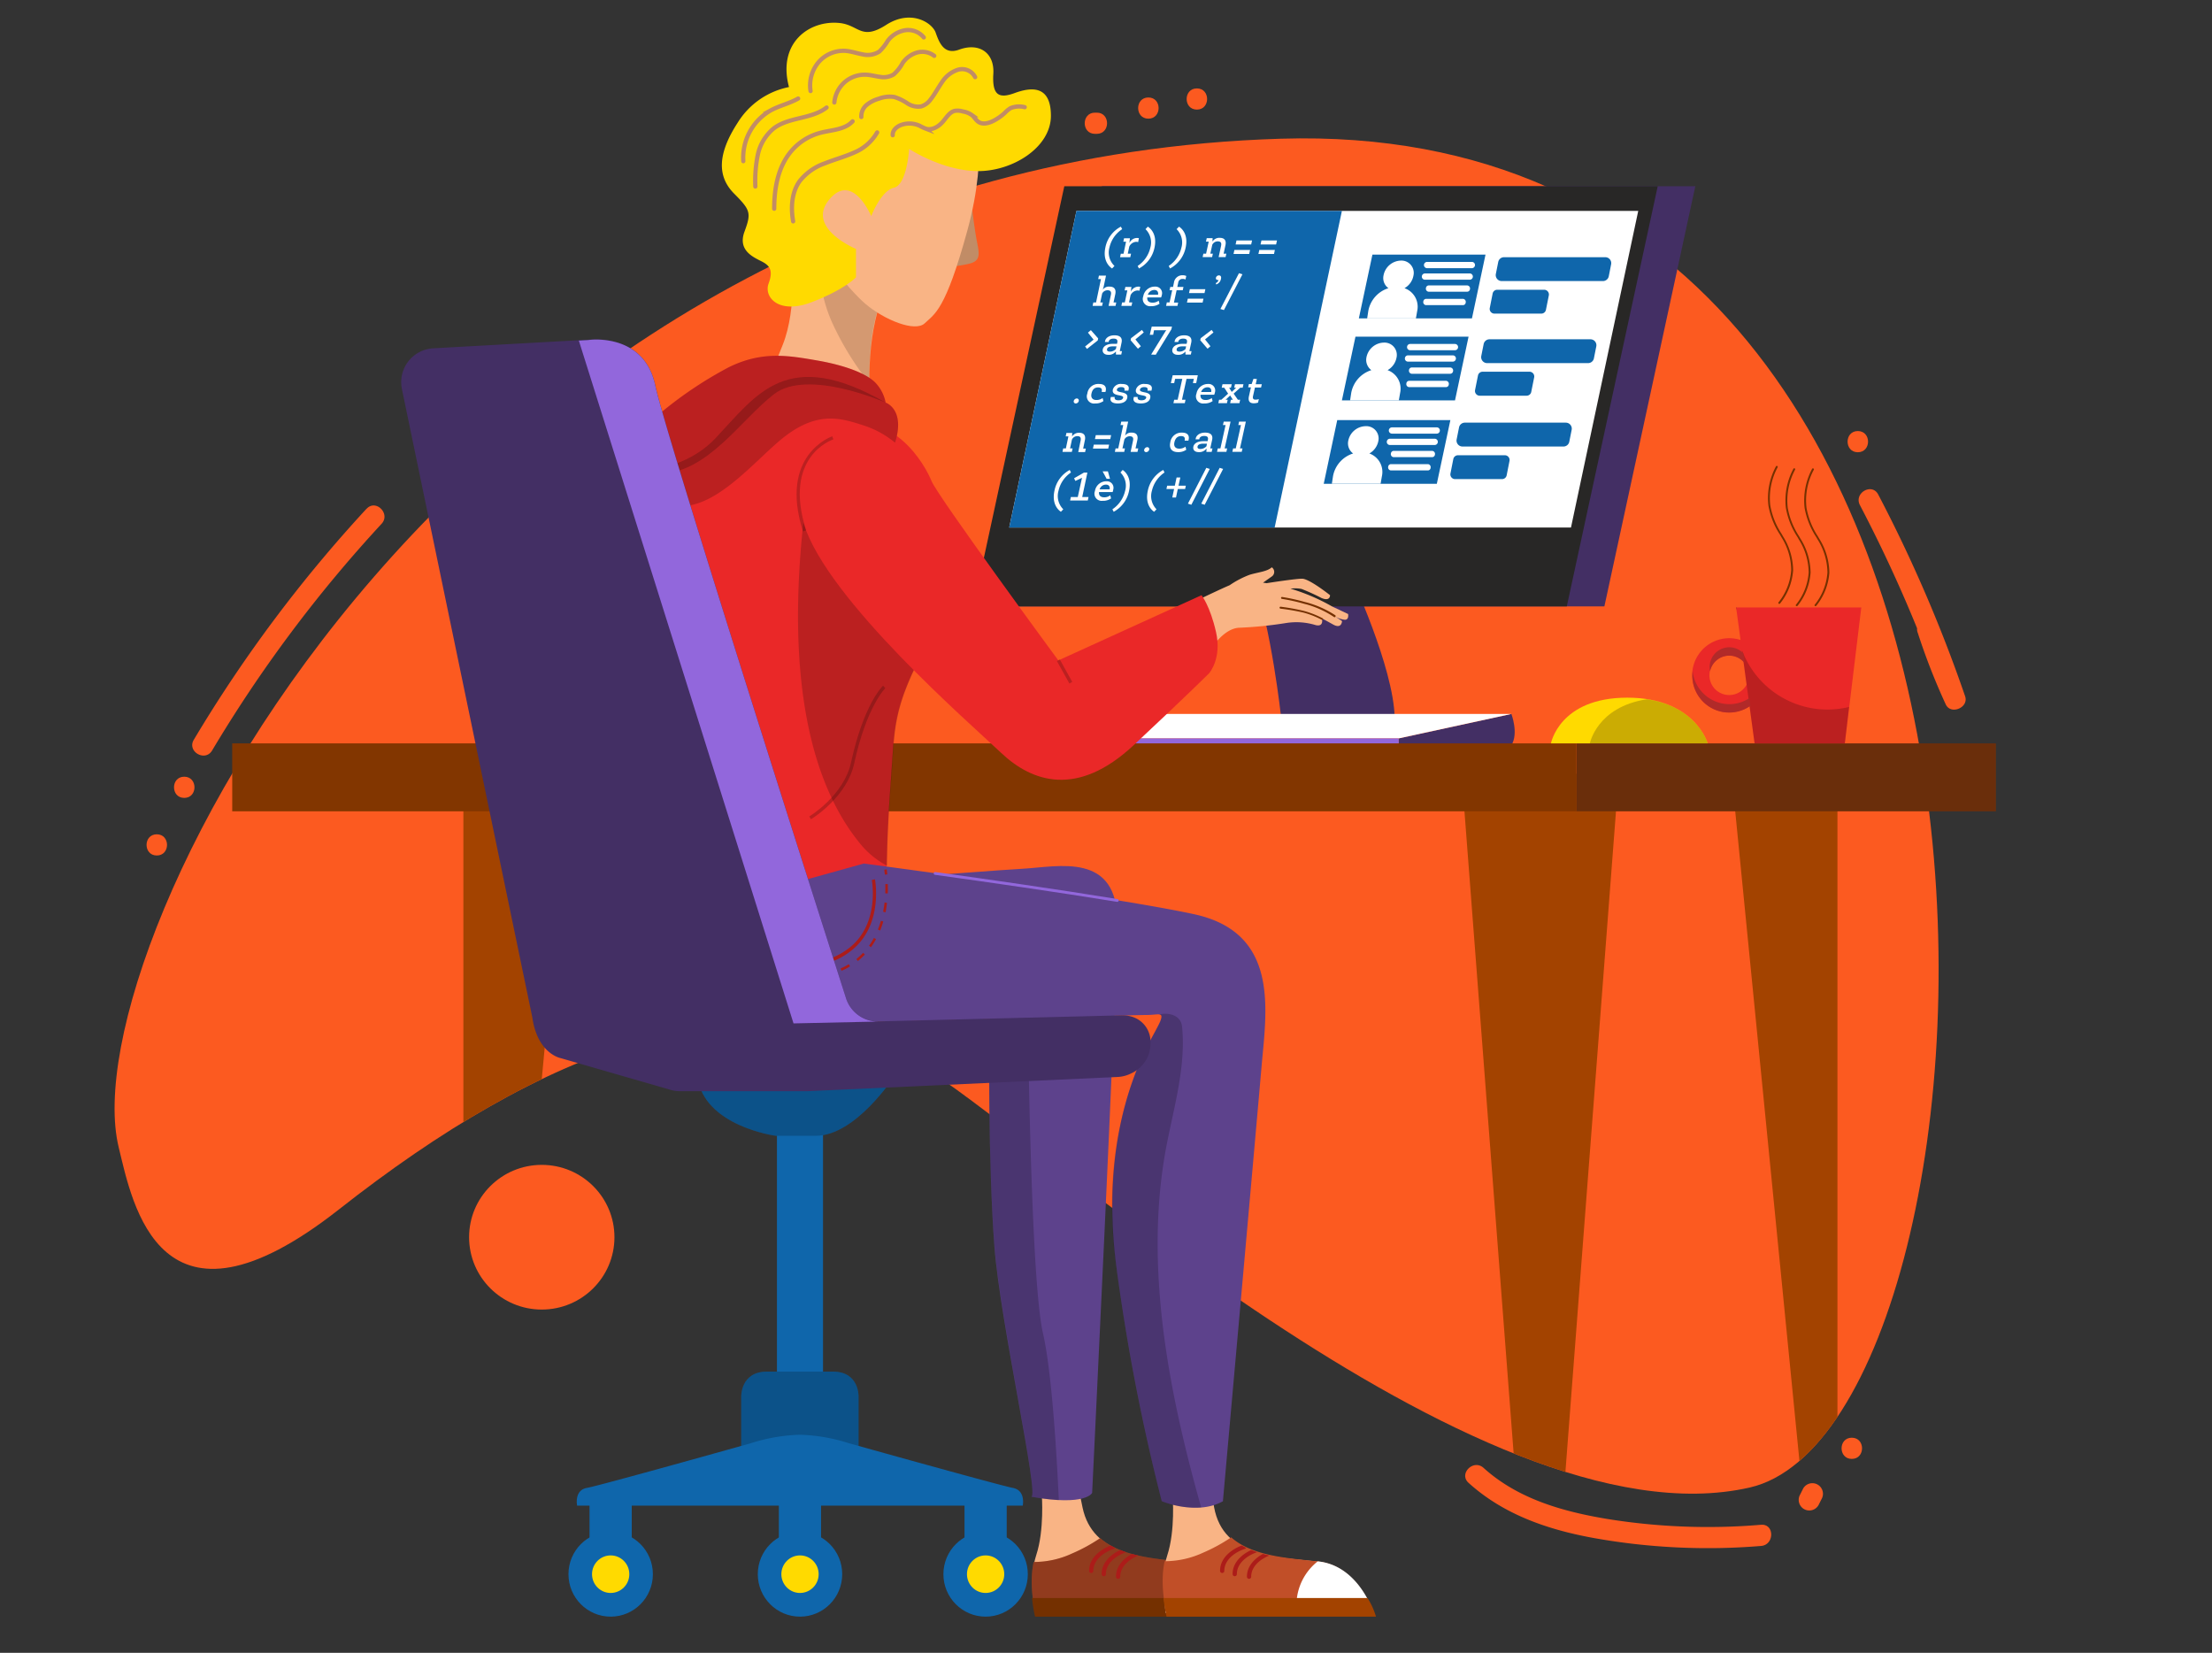 <svg xmlns="http://www.w3.org/2000/svg" xmlns:xlink="http://www.w3.org/1999/xlink" viewBox="0 0 522 390"><rect x="0" y="0" width="522" height="390" fill="#333333" stroke="none"/><defs><style>.cls-1,.cls-24,.cls-27{fill:none;}.cls-2{isolation:isolate;}.cls-3{fill:#fc5a20;}.cls-4{clip-path:url(#clip-path);}.cls-5{fill:#a34300;}.cls-6{fill:#432f64;}.cls-7{fill:#282726;}.cls-8{fill:#fff;}.cls-9{fill:#0f66ab;}.cls-10{fill:#9267dc;}.cls-11{fill:#f9b485;}.cls-12{fill:#c14f28;}.cls-13{opacity:0.25;}.cls-13,.cls-18,.cls-21,.cls-22,.cls-28{mix-blend-mode:multiply;}.cls-14{fill:#743000;}.cls-15{clip-path:url(#clip-path-2);}.cls-16{fill:#ac1c19;}.cls-17{fill:#5d428c;}.cls-18{fill:#010001;}.cls-18,.cls-21{opacity:0.2;}.cls-19{fill:#ffda00;}.cls-20{fill:#85390e;}.cls-22{opacity:0.15;}.cls-23{fill:#c18c66;}.cls-24{stroke:#c18c66;stroke-miterlimit:10;stroke-width:1px;}.cls-24,.cls-27{stroke-linecap:round;}.cls-25{fill:#ea2828;}.cls-26{clip-path:url(#clip-path-3);}.cls-27{stroke:#9267dc;stroke-linejoin:round;stroke-width:0.66px;}.cls-28{fill:#1e120d;opacity:0.23;}.cls-29{fill:#b12a29;}</style><clipPath id="clip-path"><path class="cls-1" d="M28,270.67c3.24,13.32,9.62,48,52,14.69,47.42-37.29,95.25-56.79,136.62-34.27C240.72,264.22,348.41,365.66,412.88,351S495.62,26.85,302.23,32.73,16.47,223.15,28,270.67Z"/></clipPath><clipPath id="clip-path-2"><path class="cls-1" d="M280.1,368.61c-6.9-.77-15.4-1.2-20.47-5.68a39.59,39.59,0,0,1-6.64,3.63,21.4,21.4,0,0,1-9.06,2c-1.23,5.6.4,12,.4,12h48.78S289.64,369.67,280.1,368.61Z"/></clipPath><clipPath id="clip-path-3"><path class="cls-1" d="M311,368.61c-6.9-.77-15.39-1.2-20.46-5.68a39.73,39.73,0,0,1-6.65,3.63,21.4,21.4,0,0,1-9.05,2c-1.24,5.6.39,12,.39,12H324S320.54,369.67,311,368.61Z"/></clipPath></defs><title>_</title><g class="cls-2"><g id="Layer_1" data-name="Layer 1"><path class="cls-3" d="M28,270.67c3.24,13.32,9.62,48,52,14.69,47.42-37.29,95.25-56.79,136.62-34.27C240.72,264.22,348.41,365.66,412.88,351S495.62,26.85,302.23,32.73,16.47,223.15,28,270.67Z"/></g><g id="Layer_2" data-name="Layer 2"><g class="cls-4"><polygon class="cls-5" points="408.61 182.56 426.97 368.28 433.61 368.28 433.61 182.56 408.61 182.56"/><polygon class="cls-5" points="134.35 185.06 115.99 381.46 109.35 381.46 109.35 185.06 134.35 185.06"/><polygon class="cls-5" points="344.91 182.56 360.15 381.46 366.8 381.46 382.03 182.56 344.91 182.56"/><polygon class="cls-5" points="159.68 169.88 174.92 366.27 181.56 366.27 196.8 169.88 159.68 169.88"/></g><path class="cls-6" d="M318.68,135.62s10.19,21.77,10.44,33.69H302.33s-2.32-21.51-6.7-33.18Z"/><polygon class="cls-6" points="378.61 143.09 238.57 143.09 260.03 43.94 400.07 43.94 378.61 143.09"/><polygon class="cls-7" points="369.74 143.09 229.7 143.09 251.16 43.94 391.2 43.94 369.74 143.09"/><polygon class="cls-8" points="370.73 124.47 238.16 124.47 254.03 49.77 386.6 49.77 370.73 124.47"/><polygon class="cls-9" points="300.8 124.47 238.16 124.47 254.03 49.77 316.67 49.77 300.8 124.47"/><path class="cls-6" d="M356.66,168.46s1.77,4.58,0,7.39H330.07v-1.62Z"/><polygon class="cls-8" points="356.66 168.46 272.08 168.46 249.22 174.23 330.07 174.23 356.66 168.46"/><rect class="cls-10" x="249.22" y="174.23" width="80.85" height="1.61"/><path class="cls-8" d="M261.81,58.41A4.37,4.37,0,0,0,263,62.75l-.56.6c-.6-.38-2.25-1.78-1.59-4.94a7.07,7.07,0,0,1,3.66-4.93l.31.59A7,7,0,0,0,261.81,58.41Z"/><path class="cls-8" d="M268.59,57.13a1.65,1.65,0,0,0-.5-.07,1.93,1.93,0,0,0-1.6,1.13l-.35,1.67h.77l-.18.83h-2.41l.17-.82h.65l.59-2.84h-.64l.17-.81h1.39l-.13,1.13h0a2,2,0,0,1,1.76-1.2,2,2,0,0,1,.48.05Z"/><path class="cls-8" d="M270.87,53.48c.59.37,2.25,1.77,1.58,4.93a7.18,7.18,0,0,1-3.67,4.94l-.31-.6a7.09,7.09,0,0,0,3-4.34,4.38,4.38,0,0,0-1.15-4.34Z"/><path class="cls-8" d="M278.23,53.48c.59.37,2.25,1.77,1.57,4.93a7.22,7.22,0,0,1-3.69,4.94l-.31-.6a7.1,7.1,0,0,0,3-4.34,4.41,4.41,0,0,0-1.14-4.34Z"/><path class="cls-8" d="M286.12,57h0a1.92,1.92,0,0,1,1.75-.88c1.18,0,1.54.74,1.32,1.73l-.43,2h.64l-.18.82h-1.64l.57-2.63c.15-.66,0-1.09-.78-1.09a1.43,1.43,0,0,0-1.29.81l-.46,2.09h.6l-.18.82h-2.24l.18-.82h.64l.62-2.84h-.65l.18-.81h1.39Z"/><path class="cls-8" d="M291.59,57.68l.2-.94h3.68l-.21.94Zm-.49,2.24.2-.94H295l-.21.94Z"/><path class="cls-8" d="M297.47,57.68l.21-.94h3.67l-.21.94Zm-.5,2.24.21-.94h3.67l-.2.94Z"/><path class="cls-8" d="M260.25,68.36h0a1.73,1.73,0,0,1,1.61-.73c1.18,0,1.54.74,1.34,1.74l-.42,2h.64l-.17.81h-1.64l.55-2.63c.14-.64-.06-1.06-.79-1.06a1.4,1.4,0,0,0-1.28.78l-.44,2.1h.6l-.17.81h-2.24l.17-.81h.64l1.16-5.52h-.65l.17-.81H261l-.55,2.6Z"/><path class="cls-8" d="M268.88,68.61a1.56,1.56,0,0,0-.49-.07,1.93,1.93,0,0,0-1.6,1.13l-.35,1.68h.76l-.18.82h-2.39l.17-.81h.64l.6-2.85h-.64l.17-.81H267l-.14,1.13h0a2,2,0,0,1,1.76-1.2,2,2,0,0,1,.47.05Z"/><path class="cls-8" d="M274,70.18h-3.26c-.09.85.44,1.23,1.2,1.23a2.25,2.25,0,0,0,1.49-.47l.2.73a3.25,3.25,0,0,1-2,.57,1.71,1.71,0,0,1-1.84-2.31,2.75,2.75,0,0,1,2.8-2.3,1.55,1.55,0,0,1,1.58,2A2.2,2.2,0,0,1,274,70.18Zm-3.13-.64h2.41c.14-.79-.32-1.12-.85-1.12A1.61,1.61,0,0,0,270.88,69.54Z"/><path class="cls-8" d="M275.18,72.17l.17-.81H276l.62-2.88H276l.17-.78h.65l.21-1a2,2,0,0,1,2.07-1.75,1.93,1.93,0,0,1,.84.17l-.18.83a1.33,1.33,0,0,0-.67-.14,1,1,0,0,0-1.05.9l-.21,1h1.45l-.17.78h-1.45l-.63,2.9h1l-.17.79Z"/><path class="cls-8" d="M280.59,69.16l.2-.93h3.66l-.2.93Zm-.49,2.24.21-.93H284l-.2.93Z"/><path class="cls-8" d="M286.91,66.79a1,1,0,0,0,.62-.65.15.15,0,0,0,0-.08.33.33,0,0,1-.17,0,.41.41,0,0,1-.41-.54.73.73,0,0,1,.7-.54c.38,0,.6.28.49.77A1.69,1.69,0,0,1,287,67.12Z"/><path class="cls-8" d="M288,72.91l4.38-8.45.82.26-4.37,8.44Z"/><path class="cls-8" d="M256.74,78.49l.69-.59,1.72,1.95-.1.48-2.54,2-.44-.58,2-1.61Z"/><path class="cls-8" d="M263.34,82.92a2.11,2.11,0,0,1-1.82.8c-.93,0-1.44-.55-1.28-1.3s1-1.29,2.36-1.29h1l.07-.33c.13-.62-.18-.9-.89-.9s-1.07.31-1.15.71l0,.08h-.9l.06-.25c.12-.6.81-1.32,2.21-1.32,1.23,0,1.93.52,1.67,1.73l-.42,2h.52l-.17.81h-1.26l0-.73Zm.13-1.19h-.9c-.7,0-1.23.2-1.32.64s.22.6.71.6a1.94,1.94,0,0,0,1.38-.63Z"/><path class="cls-8" d="M267.94,80.09l1.29,1.61-.7.58-1.72-2,.1-.48,2.56-1.95.44.59Z"/><path class="cls-8" d="M271.65,83.66,275,78.23a1.14,1.14,0,0,1,.27-.31h-2.94L272.13,79h-.8l.46-1.94h4.78l-.14.64-3.69,6Z"/><path class="cls-8" d="M279.76,82.92a2.11,2.11,0,0,1-1.82.8c-.94,0-1.44-.55-1.27-1.3s1.05-1.29,2.36-1.29h1l.07-.33c.14-.62-.17-.9-.88-.9s-1.07.31-1.16.71l0,.08h-.9l.06-.25c.13-.6.82-1.32,2.23-1.32,1.22,0,1.92.52,1.66,1.73l-.44,2h.52l-.17.81h-1.27l0-.73Zm.14-1.19H279c-.69,0-1.23.2-1.32.64s.22.6.71.6a2,2,0,0,0,1.39-.63Z"/><path class="cls-8" d="M284.37,80.09l1.28,1.61-.69.58-1.72-2,.11-.48,2.57-1.95.44.59Z"/><path class="cls-8" d="M253.86,95.2a.47.47,0,0,1-.47-.58.78.78,0,0,1,.71-.6.47.47,0,0,1,.47.6A.75.75,0,0,1,253.86,95.2Z"/><path class="cls-8" d="M257.57,92.89c-.21,1,.33,1.49,1.12,1.49a2.31,2.31,0,0,0,1.51-.47l.19.73a3.15,3.15,0,0,1-1.95.56,1.7,1.7,0,0,1-1.85-2.31,2.61,2.61,0,0,1,2.77-2.29c1.44,0,1.75.81,1.58,1.6l-.06.28H260l0-.14c.12-.57-.12-.92-.87-.92S257.8,91.79,257.57,92.89Z"/><path class="cls-8" d="M263.05,93.67l0,.09c-.08.4.18.69.88.69s1-.23,1.11-.59-.43-.49-1-.59c-.76-.15-1.64-.35-1.42-1.37a1.94,1.94,0,0,1,2.09-1.3c1.41,0,1.78.57,1.64,1.24l-.07.34h-.92l0-.18c.09-.42-.13-.66-.79-.66-.45,0-.92.18-1,.59s.51.52,1.11.65c.81.16,1.52.42,1.33,1.32-.16.73-.83,1.3-2.24,1.3s-1.83-.61-1.69-1.24l.06-.29Z"/><path class="cls-8" d="M268.48,93.67l0,.09c-.08.4.18.69.88.69s1-.23,1.12-.59-.43-.49-1-.59c-.75-.15-1.63-.35-1.41-1.37a1.94,1.94,0,0,1,2.09-1.3c1.41,0,1.78.57,1.64,1.24l-.07.34h-.93l0-.18c.09-.42-.13-.66-.79-.66-.45,0-.92.18-1,.59s.5.52,1.11.65c.81.16,1.51.42,1.32,1.32-.16.73-.83,1.3-2.24,1.3s-1.83-.61-1.69-1.24l.06-.29Z"/><path class="cls-8" d="M276.91,95.13l.18-.81h.82L279,89.4h-1.69l-.22,1h-.79l.44-1.86h5.93l-.38,1.86h-.78l.22-1H280l-1.07,4.92h.84l-.18.81Z"/><path class="cls-8" d="M286.53,93.14H283.3c-.09.86.43,1.24,1.19,1.24a2.2,2.2,0,0,0,1.47-.47l.2.73a3.28,3.28,0,0,1-2,.56,1.69,1.69,0,0,1-1.81-2.31,2.75,2.75,0,0,1,2.79-2.29,1.54,1.54,0,0,1,1.56,2A2.5,2.5,0,0,1,286.53,93.14Zm-3.09-.64h2.38c.15-.78-.3-1.12-.83-1.12A1.6,1.6,0,0,0,283.44,92.5Z"/><path class="cls-8" d="M287.51,95.13l.17-.81h.54l1.6-1.43-.92-1.41h-.59l.18-.82h2.18l-.19.82h-.42l.61,1,1.05-1h-.46l.18-.82h2l-.18.82h-.58l-1.56,1.4,1,1.44h.54l-.18.81H290.3l.18-.81h.46l-.64-1-1.08,1h.5l-.18.81Z"/><path class="cls-8" d="M296.6,89.43l-.27,1.23h1.44l-.18.78h-1.44l-.45,2c-.13.56.05.86.53.86a2.36,2.36,0,0,0,.84-.13l-.19.83a3.35,3.35,0,0,1-1,.16c-1,0-1.39-.55-1.15-1.65l.47-2.11h-.65l.17-.78h.65l.43-1.23Z"/><path class="cls-8" d="M253,103h0a1.87,1.87,0,0,1,1.71-.88c1.16,0,1.52.74,1.31,1.73l-.41,2h.63l-.17.82h-1.62L255,104c.14-.66,0-1.09-.77-1.09a1.4,1.4,0,0,0-1.27.81l-.44,2.09h.59l-.17.82h-2.21l.17-.82h.63l.6-2.84h-.64l.17-.81h1.37Z"/><path class="cls-8" d="M258.39,103.61l.2-.94h3.62l-.2.94Zm-.47,2.24.2-.94h3.61l-.2.94Z"/><path class="cls-8" d="M265.49,102.81h0a1.74,1.74,0,0,1,1.6-.73c1.16,0,1.52.74,1.31,1.73l-.43,2h.64l-.18.82h-1.62l.56-2.63c.14-.65,0-1.06-.78-1.06a1.39,1.39,0,0,0-1.26.78l-.45,2.09h.59l-.17.82h-2.21l.17-.82h.63l1.18-5.51h-.64l.17-.81h1.63l-.55,2.6Z"/><path class="cls-8" d="M270.47,106.68a.45.45,0,0,1-.45-.58.78.78,0,0,1,.71-.59.46.46,0,0,1,.46.59A.75.75,0,0,1,270.47,106.68Z"/><path class="cls-8" d="M277.14,104.38c-.22,1,.32,1.48,1.11,1.48a2.27,2.27,0,0,0,1.5-.47l.19.73a3.15,3.15,0,0,1-1.95.56c-1.4,0-2.15-.79-1.82-2.3a2.65,2.65,0,0,1,2.78-2.3c1.43,0,1.73.81,1.56,1.6l-.06.29h-.88l0-.15c.12-.57-.12-.92-.85-.92S277.38,103.28,277.14,104.38Z"/><path class="cls-8" d="M284.68,105.89a2.11,2.11,0,0,1-1.81.79c-.93,0-1.42-.54-1.25-1.3s1-1.28,2.35-1.28h1l.08-.34c.13-.62-.17-.89-.88-.89s-1.06.3-1.15.7l0,.09h-.89l.06-.26c.13-.59.81-1.32,2.21-1.32,1.22,0,1.91.53,1.64,1.73l-.44,2h.52l-.18.82h-1.26l.05-.73Zm.15-1.2h-.9c-.69,0-1.22.2-1.32.64s.21.61.7.61a2,2,0,0,0,1.39-.63Z"/><path class="cls-8" d="M289,105.8h.59l-.18.82h-2.21l.18-.82H288l1.22-5.51h-.62l.18-.81h1.62Z"/><path class="cls-8" d="M292.62,105.8h.59l-.18.82h-2.21l.18-.82h.62l1.23-5.51h-.62l.18-.81H294Z"/><path class="cls-8" d="M249.79,115.82a4.42,4.42,0,0,0,1.13,4.35l-.56.59c-.58-.38-2.19-1.78-1.53-4.94a7.1,7.1,0,0,1,3.61-4.93l.3.6A7,7,0,0,0,249.79,115.82Z"/><path class="cls-8" d="M252.53,118.1l.18-.83h1.63l1-4.53-1.57.74-.3-.63,2.33-1.34h.81l-1.22,5.76h1.49l-.18.83Z"/><path class="cls-8" d="M262.56,116.11h-3.21c-.08.85.43,1.23,1.19,1.23a2.18,2.18,0,0,0,1.46-.47l.2.73a3.21,3.21,0,0,1-2,.57,1.7,1.7,0,0,1-1.81-2.31,2.72,2.72,0,0,1,2.76-2.3,1.54,1.54,0,0,1,1.55,2A2.2,2.2,0,0,1,262.56,116.11Zm-2.36-4.89h1.25l.49,1.75h-.8Zm-.71,4.25h2.36c.15-.79-.3-1.12-.83-1.12A1.58,1.58,0,0,0,259.49,115.47Z"/><path class="cls-8" d="M264.93,110.89c.58.38,2.19,1.77,1.51,4.93a7.19,7.19,0,0,1-3.63,4.94l-.3-.59a7.12,7.12,0,0,0,3-4.35,4.39,4.39,0,0,0-1.1-4.33Z"/><path class="cls-8" d="M271.83,115.82a4.42,4.42,0,0,0,1.09,4.35l-.56.59c-.58-.38-2.18-1.78-1.5-4.94a7.2,7.2,0,0,1,3.65-4.93l.3.6A7.13,7.13,0,0,0,271.83,115.82Z"/><path class="cls-8" d="M276.64,117.39l.43-2h-1.81l.17-.78h1.81l.42-1.94h.88l-.43,1.94h1.73l-.17.78h-1.73l-.42,2Z"/><path class="cls-8" d="M280.33,118.84l4.34-8.45.81.26-4.34,8.45Z"/><path class="cls-8" d="M283.48,118.84l4.35-8.45.81.26-4.35,8.45Z"/><polygon class="cls-9" points="347.36 75.12 320.67 75.12 323.87 60.08 350.56 60.08 347.36 75.12"/><path class="cls-8" d="M347.34,63.28H336.77a.74.74,0,0,1-.72-.89h0a.75.75,0,0,1,.72-.59h10.57a.73.73,0,0,1,.72.89h0A.74.74,0,0,1,347.34,63.28Z"/><path class="cls-8" d="M346.84,66H336.27a.73.73,0,0,1-.72-.89h0a.74.74,0,0,1,.72-.59h10.57a.74.74,0,0,1,.72.89h0A.74.74,0,0,1,346.84,66Z"/><path class="cls-8" d="M346.27,68.83h-9.14a.71.71,0,0,1-.62-.89h0a.66.66,0,0,1,.62-.59h9.14a.72.72,0,0,1,.62.89h0A.67.67,0,0,1,346.27,68.83Z"/><path class="cls-8" d="M345.28,72h-8.79a.71.71,0,0,1-.6-.89h0a.66.66,0,0,1,.6-.59h8.79a.71.71,0,0,1,.6.89h0A.65.65,0,0,1,345.28,72Z"/><path class="cls-8" d="M331.44,68A4.29,4.29,0,0,0,333.56,65a2.9,2.9,0,0,0-3-3.51A4.28,4.28,0,0,0,326.49,65,2.94,2.94,0,0,0,327.65,68a6.91,6.91,0,0,0-4.75,5.37l-.27,1.77h11.5l.31-1.77A4.63,4.63,0,0,0,331.44,68Z"/><polygon class="cls-9" points="343.36 94.48 316.67 94.48 319.87 79.44 346.56 79.44 343.36 94.48"/><path class="cls-8" d="M343.35,82.64H332.78a.73.73,0,0,1-.72-.89h0a.73.73,0,0,1,.72-.59h10.57a.74.74,0,0,1,.72.89h0A.74.74,0,0,1,343.35,82.64Z"/><path class="cls-8" d="M342.84,85.33H332.27a.73.73,0,0,1-.72-.89h0a.73.73,0,0,1,.72-.59h10.57a.73.73,0,0,1,.72.89h0A.74.74,0,0,1,342.84,85.33Z"/><path class="cls-8" d="M342.27,88.19h-9.14a.72.72,0,0,1-.62-.89h0a.66.66,0,0,1,.62-.59h9.14a.72.72,0,0,1,.63.89h0A.69.69,0,0,1,342.27,88.19Z"/><path class="cls-8" d="M341.29,91.34h-8.8a.71.71,0,0,1-.6-.89h0a.66.66,0,0,1,.6-.59h8.8a.72.72,0,0,1,.6.89h0A.65.65,0,0,1,341.29,91.34Z"/><path class="cls-8" d="M327.45,87.34a4.32,4.32,0,0,0,2.12-3,2.91,2.91,0,0,0-3-3.5,4.28,4.28,0,0,0-4.11,3.5,3,3,0,0,0,1.16,3,6.93,6.93,0,0,0-4.75,5.37l-.27,1.77h11.5l.31-1.77A4.64,4.64,0,0,0,327.45,87.34Z"/><polygon class="cls-9" points="339.07 114.16 312.38 114.16 315.57 99.12 342.27 99.12 339.07 114.16"/><path class="cls-8" d="M339.05,102.32H328.48a.74.74,0,0,1-.72-.89h0a.75.75,0,0,1,.72-.59h10.57a.73.73,0,0,1,.72.89h0A.73.73,0,0,1,339.05,102.32Z"/><path class="cls-8" d="M338.55,105H328a.73.73,0,0,1-.72-.89h0a.74.74,0,0,1,.72-.59h10.57a.74.74,0,0,1,.72.89h0A.74.74,0,0,1,338.55,105Z"/><path class="cls-8" d="M338,107.87h-9.14a.71.71,0,0,1-.62-.89h0a.67.67,0,0,1,.62-.59H338a.72.72,0,0,1,.62.89h0A.67.67,0,0,1,338,107.87Z"/><path class="cls-8" d="M337,111H328.2a.71.71,0,0,1-.6-.89h0a.66.66,0,0,1,.6-.59H337a.72.72,0,0,1,.6.89h0A.65.65,0,0,1,337,111Z"/><path class="cls-8" d="M323.15,107a4.32,4.32,0,0,0,2.12-2.94,2.9,2.9,0,0,0-3-3.5,4.27,4.27,0,0,0-4.11,3.5,2.94,2.94,0,0,0,1.16,2.94,6.91,6.91,0,0,0-4.75,5.37l-.27,1.77h11.5l.31-1.77A4.63,4.63,0,0,0,323.15,107Z"/><path class="cls-9" d="M378.23,66.32H354.4A1.41,1.41,0,0,1,353,64.63l.56-2.81A1.4,1.4,0,0,1,355,60.69h23.83a1.4,1.4,0,0,1,1.37,1.68l-.55,2.81A1.41,1.41,0,0,1,378.23,66.32Z"/><path class="cls-9" d="M363.73,74H352.66a1.11,1.11,0,0,1-1.09-1.34l.67-3.39a1.11,1.11,0,0,1,1.09-.9h11.08a1.12,1.12,0,0,1,1.09,1.34l-.68,3.39A1.11,1.11,0,0,1,363.73,74Z"/><path class="cls-9" d="M374.77,85.68H350.94A1.41,1.41,0,0,1,349.56,84l.56-2.81a1.4,1.4,0,0,1,1.38-1.13h23.83a1.4,1.4,0,0,1,1.37,1.68l-.56,2.81A1.4,1.4,0,0,1,374.77,85.68Z"/><path class="cls-9" d="M360.27,93.37H349.19A1.12,1.12,0,0,1,348.1,92l.68-3.39a1.11,1.11,0,0,1,1.09-.9h11.07a1.12,1.12,0,0,1,1.1,1.34l-.68,3.39A1.11,1.11,0,0,1,360.27,93.37Z"/><path class="cls-9" d="M369,105.36H345.12a1.4,1.4,0,0,1-1.37-1.69l.56-2.81a1.39,1.39,0,0,1,1.37-1.13h23.83a1.41,1.41,0,0,1,1.38,1.69l-.56,2.81A1.4,1.4,0,0,1,369,105.36Z"/><path class="cls-9" d="M354.46,113.05H343.38a1.11,1.11,0,0,1-1.09-1.34l.67-3.39a1.12,1.12,0,0,1,1.09-.9h11.08a1.12,1.12,0,0,1,1.09,1.34l-.67,3.39A1.11,1.11,0,0,1,354.46,113.05Z"/><path class="cls-1" d="M196.28,75.88c-2.95-7-4-15-1.43-22.12a5.38,5.38,0,0,1,1.4-2.3c2-1.68,5-.15,6.83,1.72a42.58,42.58,0,0,1,4.59,6.15c4.37,6.69,8.9,13.87,9,21.88a11.94,11.94,0,0,1-1.32,6.13,26.57,26.57,0,0,1-4.94,5.55c-2.56,2.45-3.42,0-5.28-2.49A68.3,68.3,0,0,1,196.28,75.88Z"/><path class="cls-11" d="M245.85,352.76s.64,8.28-1.31,14.17,0,13.45,0,13.45h48.57s-3.77-10.49-13.31-11.56-21.95-1.74-24.33-13.1-2.25-11.47-2.25-11.47l-8.23,2Z"/><path class="cls-12" d="M280.1,368.61c-6.9-.77-15.4-1.2-20.47-5.68a39.59,39.59,0,0,1-6.64,3.63,21.4,21.4,0,0,1-9.06,2c-1.23,5.6.4,12,.4,12h48.78S289.64,369.67,280.1,368.61Z"/><g class="cls-13"><path d="M280.1,368.61c-6.9-.77-15.4-1.2-20.47-5.68a39.59,39.59,0,0,1-6.64,3.63,21.4,21.4,0,0,1-9.06,2c-1.23,5.6.4,12,.4,12h48.78S289.64,369.67,280.1,368.61Z"/></g><path class="cls-14" d="M244.26,381.46H293a21.8,21.8,0,0,0-2.12-4.39H243.55A31.23,31.23,0,0,0,244.26,381.46Z"/><path class="cls-8" d="M280.11,368.61l-.22,0a13.25,13.25,0,0,0-4.95,10.15,12.19,12.19,0,0,0,.15,1.82h18S289.64,369.67,280.11,368.61Z"/><g class="cls-15"><path class="cls-16" d="M262.59,364.52c-2.66.86-5.6,3-5.58,6.14a.49.49,0,0,0,1,0c0-2.67,2.62-4.47,4.86-5.19C263.44,365.28,263.19,364.33,262.59,364.52Z"/><path class="cls-16" d="M265.55,365.28c-2.66.86-5.6,3-5.57,6.14a.49.49,0,0,0,1,0c0-2.68,2.62-4.47,4.86-5.19C266.41,366,266.15,365.09,265.55,365.28Z"/><path class="cls-16" d="M268.93,365.9c-2.66.85-5.6,3-5.57,6.14a.49.49,0,0,0,1,0c0-2.68,2.62-4.48,4.86-5.2C269.79,366.65,269.53,365.7,268.93,365.9Z"/></g><path class="cls-17" d="M171.41,210.28s61.43-4.83,69.88-5.29,22.6-4.13,22.38,12.87-5.94,134.39-5.94,134.39-1.37,3.21-14.39.92c2.08.33-7.3-41.12-8.67-59s-1.6-50.77-.69-59c-1.14.46-56.4,0-56.4,0s-6.33-.12-10.05-8.07C164.53,220.62,164.91,213.21,171.41,210.28Z"/><path class="cls-18" d="M243.34,353.17a54.1,54.1,0,0,0,6.53.79c-.55-11.78-1.7-30.49-3.75-39.4-3.12-13.62-3.64-82.29-3.64-82.29h-3.65s-3.88,1.18-9.05,2.8c2.47,0,4-.09,4.21-.16-.91,8.27-.68,41.12.69,59S245.42,353.5,243.34,353.17Z"/><rect class="cls-9" x="183.35" y="265.6" width="10.87" height="61.29"/><path class="cls-9" d="M211,254s-9.05,14-18.49,14h-9.45S166,265.73,164.6,254Z"/><rect class="cls-9" x="183.8" y="346.9" width="9.96" height="17.52"/><ellipse class="cls-9" cx="188.79" cy="371.44" rx="9.96" ry="10.02"/><ellipse class="cls-19" cx="188.79" cy="371.44" rx="4.4" ry="4.43"/><rect class="cls-9" x="227.61" y="352.42" width="9.96" height="11.99"/><ellipse class="cls-9" cx="232.59" cy="371.44" rx="9.96" ry="10.02"/><ellipse class="cls-19" cx="232.59" cy="371.44" rx="4.4" ry="4.43"/><rect class="cls-9" x="139.12" y="353.6" width="9.96" height="11.99"/><ellipse class="cls-9" cx="144.11" cy="371.44" rx="9.96" ry="10.02"/><ellipse class="cls-19" cx="144.11" cy="371.44" rx="4.4" ry="4.43"/><path class="cls-9" d="M196.55,323.64H181c-6.33,0-6.08,6-6.08,6v13h27.69v-13S202.88,323.64,196.55,323.64Z"/><path class="cls-18" d="M211,254s-9.05,14-18.49,14h-9.45S166,265.73,164.6,254Z"/><path class="cls-18" d="M196.55,323.64H181c-6.33,0-6.08,6-6.08,6v13h27.69v-13S202.88,323.64,196.55,323.64Z"/><rect class="cls-20" x="372.01" y="175.41" width="98.99" height="16.02"/><rect class="cls-21" x="372.01" y="175.41" width="98.99" height="16.02"/><rect class="cls-5" x="54.81" y="175.41" width="317.2" height="16.02"/><rect class="cls-18" x="54.81" y="175.41" width="317.2" height="16.02"/><path class="cls-11" d="M186.79,60.28s1.43,12.31-2.08,21.09l-3.52,8.78,25.14,8.91s-2-5.11-.79-17.16,6-19,6-19Z"/><path class="cls-22" d="M210.76,64.23c-.29-.48-.59-1-.89-1.44L193.41,61a34.22,34.22,0,0,0,2.86,14.89,68.53,68.53,0,0,0,8.88,14.51l0,0a72.27,72.27,0,0,1,.36-8.55A45.58,45.58,0,0,1,210.76,64.23Z"/><path class="cls-23" d="M229,45.89s.88,7.89,1.57,11.24.69,4.64-2.45,5.23a28.78,28.78,0,0,1-4.71.59Z"/><path class="cls-11" d="M192.1,57.51S199.85,68,204.25,71.72s11.7,6.76,14,4.54,4.86-2.91,10.07-22,1.39-29.47,1.39-29.47-13.43-9.55-27.2-5.82S182.37,41.79,192.1,57.51Z"/><path class="cls-19" d="M186.19,20.54A18.47,18.47,0,0,0,174.05,29c-4.87,7.52-4.71,12.76-.81,16.68s4.07,4.58,2.44,9,2.11,6,4.06,7,2.77,2.13,1.63,5.24,2.28,7.36,10.08,4.41S202,65.44,202,65.44V58.73s-11.87-4.9-6.34-11.61S205.6,51,205.6,51s2.27-6,5.36-6.71,3.58-9.16,3.58-9.16,7.64,5.07,15.94,5.24S248,34.85,248,27.32s-5-6.66-8.59-5.35-5.31.62-5-4.54c.32-4.93-3.28-7.47-8.06-5.72-3.48,1.27-4.65-1.45-5.54-4-.82-2.34-5.81-5.6-11.68-1.84s-6.39.1-10.89-.43C191.14,4.63,183.39,10,186.19,20.54Z"/><path class="cls-24" d="M191.28,21.48a8.51,8.51,0,0,1,1.85-6.76A7.79,7.79,0,0,1,199.5,12c1.37.1,2.69.58,4,.81a5.1,5.1,0,0,0,4-.64,11.39,11.39,0,0,0,1.94-2.45,6.45,6.45,0,0,1,4.14-2.58A4.8,4.8,0,0,1,218,8.83"/><path class="cls-24" d="M196.89,24.18a7.34,7.34,0,0,1,2.46-4.81,7.27,7.27,0,0,1,5.09-1.74c1.1.06,2.17.38,3.27.51a4.61,4.61,0,0,0,3.18-.57A9.82,9.82,0,0,0,213,14.88a6.29,6.29,0,0,1,3.41-2.48,4.63,4.63,0,0,1,4.06.78"/><path class="cls-24" d="M203.26,27.61a3.48,3.48,0,0,1,1.27-2.86,7.81,7.81,0,0,1,2.87-1.46,7.15,7.15,0,0,1,3.62-.41,11.59,11.59,0,0,1,3.09,1.49,4.6,4.6,0,0,0,3.29.74,4.41,4.41,0,0,0,2.25-1.69c1-1.27,1.73-2.73,2.67-4.05a7,7,0,0,1,3.73-2.91,3.46,3.46,0,0,1,4.07,1.74"/><path class="cls-24" d="M241.82,25.29a5.32,5.32,0,0,0-3.33.22,6.49,6.49,0,0,0-1.35,1.11,12.21,12.21,0,0,1-2.65,1.87c-1.14.58-2.58,1-3.63.24-.58-.41-.93-1.09-1.48-1.55a5,5,0,0,0-2.16-.88,4.22,4.22,0,0,0-1.86-.15c-1.22.26-1.94,1.47-2.74,2.43-1,1.22-2.57,2.23-4.09,1.8a10.45,10.45,0,0,1-1.48-.69,5.77,5.77,0,0,0-4.3-.24c-1.1.37-2.18,1.31-2.08,2.46"/><path class="cls-24" d="M207,31.24A11.19,11.19,0,0,1,201.56,36c-2.23,1-4.63,1.63-6.91,2.55a13,13,0,0,0-5.94,4.19c-1.91,2.67-2.11,6.25-1.54,9.49"/><path class="cls-24" d="M201.2,28.63a6,6,0,0,1-1,.84c-2,1.24-4.44,1.28-6.69,1.89a13.55,13.55,0,0,0-6.81,4.33c-3.1,3.68-4,8.75-4,13.56"/><path class="cls-24" d="M195.06,25.37c-3.54,2.77-8.83,2.2-12.42,4.89a11,11,0,0,0-3.81,6.28,30.57,30.57,0,0,0-.58,7.47"/><path class="cls-24" d="M188.35,23.25c-2,1.15-4.37,1.66-6.43,2.78a12.84,12.84,0,0,0-6.51,12"/><path class="cls-11" d="M318.13,144.88l-3.79-1.79a46.14,46.14,0,0,0-9.8-4.19,8,8,0,0,1,2.62.07,49.28,49.28,0,0,1,4.71,2.14c2.07.88,2-.67,2-.67s-4.88-3.89-6.6-3.89c-1.48,0-6.94.83-8.38,1.06q-.42-.08-.84-.12l2.07-1.46a1.31,1.31,0,0,0,0-2.17c-1.07,1-3.21,1.15-5.22,1.76a22,22,0,0,0-4.71,2.46h0l-.35.15h0c-3.8,1.67-10.94,5.17-10.94,5.17l6.49,10.28s3.18-5.42,7.05-5.56A94.43,94.43,0,0,0,303.54,147a15.55,15.55,0,0,1,6.91.49c2.06.52,1.5-1.56,1.5-1.56.34.14,2.35,1.26,2.56,1.38,2.15,1.25,2.19-.77,2.19-.77L315,145.41a5.45,5.45,0,0,0,2.39.83C318.4,146.22,318.13,144.88,318.13,144.88Z"/><path class="cls-14" d="M312,146.23a.17.17,0,0,1-.1,0,21.09,21.09,0,0,0-4.29-1.68,51,51,0,0,0-5.45-.94.24.24,0,0,1-.2-.25.22.22,0,0,1,.26-.2,49,49,0,0,1,5.5,1,21.2,21.2,0,0,1,4.38,1.72.23.23,0,0,1,.1.31A.24.24,0,0,1,312,146.23Z"/><path class="cls-14" d="M315,145.63a.22.22,0,0,1-.13,0,22.79,22.79,0,0,0-6.48-3l-.66-.17a43.08,43.08,0,0,0-5.23-1.15.23.23,0,0,1-.19-.26.22.22,0,0,1,.25-.19,45.47,45.47,0,0,1,5.28,1.16l.66.17a23.6,23.6,0,0,1,6.63,3,.22.22,0,0,1,0,.32A.21.21,0,0,1,315,145.63Z"/><path class="cls-25" d="M209.24,205.18s0-8.48,1-21.24c.94-11.83,0-16.44,8.68-32.29S214.35,91.23,192,94.22s-30.82,6.51-36.3,25.19-9.59,65.32-6.4,81.4,5,19.53,5,19.53S175.78,228.23,209.24,205.18Z"/><path class="cls-18" d="M191.38,193.31l-.41-.67c.09,0,8.19-5,9.85-12.68,3-13.72,7.38-18,7.57-18.16l.53.57s-4.42,4.32-7.34,17.76C199.85,188.1,191.72,193.1,191.38,193.31Z"/><path class="cls-18" d="M191,112.35c-6.06,40.31-1.78,70.22,12.22,87a20.05,20.05,0,0,0,6.1,4.91c0-2.53.17-10,1-20.29.94-11.84,0-16.45,8.67-32.3C226.2,138.43,192,105.69,191,112.35Z"/><path class="cls-25" d="M196.36,101.66s-12.38,4-6.67,22,39.28,47.1,46.58,54,18,10.57,31.27-1.84,17.83-17,17.83-17,3-3.44,1.6-9.65-3.43-8.73-3.43-8.73l-33.79,15.39S221.2,117,219.83,113.51,210.34,95.1,196.36,101.66Z"/><path class="cls-18" d="M189.49,125.39c-5.76-18.08,6.8-22.41,6.92-22.45l.25.74c-.49.16-11.94,4.15-6.43,21.47Z"/><polygon class="cls-18" points="252.36 161.28 249.41 155.98 250.09 155.59 253.04 160.9 252.36 161.28"/><path class="cls-25" d="M156.41,97a93,93,0,0,1,15.47-10.29c8-4,14.37-2.78,20.86-1.67s11.88,3.08,14,5.43A9.41,9.41,0,0,1,209,95s4.7,1.53,2.22,9.45a22.63,22.63,0,0,0-7.74-4.17c-4.84-1.53-10.23-3.33-18,2.5S166.35,124.21,155.44,118,156.41,97,156.41,97Z"/><path class="cls-18" d="M156.41,97a93,93,0,0,1,15.47-10.29c8-4,14.37-2.78,20.86-1.67s11.88,3.08,14,5.43A9.41,9.41,0,0,1,209,95s4.7,1.53,2.22,9.45a22.63,22.63,0,0,0-7.74-4.17c-4.84-1.53-10.23-3.33-18,2.5S166.35,124.21,155.44,118,156.41,97,156.41,97Z"/><path class="cls-18" d="M209,95S190.62,86.85,182.66,93s-15.7,18.65-27.08,18.78-12.29-.78-12.29-.78,15.86,2.7,25.61-7.65S185.74,81.67,209,95Z"/><path class="cls-11" d="M276.72,352.84s.68,8.29-1.27,14.18,0,13.45,0,13.45H324s-3.47-10.89-13-12-22.31-.87-24.49-12.83c-2.08-11.41-2.39-11.35-2.39-11.35l-8.24,2Z"/><path class="cls-12" d="M311,368.43c-6.9-.77-15.39-1.2-20.46-5.68a39.73,39.73,0,0,1-6.65,3.63,21.61,21.61,0,0,1-9.05,2c-1.24,5.6.39,12,.39,12H324S320.54,369.5,311,368.43Z"/><path class="cls-8" d="M311.15,368.43l-.21,0a13.23,13.23,0,0,0-5,10.15,13.54,13.54,0,0,0,.15,1.82h18S320.69,369.5,311.15,368.43Z"/><path class="cls-5" d="M275.29,381.46h49.42a16.38,16.38,0,0,0-2-4.39H274.58A33.12,33.12,0,0,0,275.29,381.46Z"/><g class="cls-26"><path class="cls-16" d="M293.49,364.52c-2.66.86-5.6,3-5.57,6.14a.49.49,0,0,0,1,0c0-2.67,2.62-4.47,4.86-5.19C294.35,365.28,294.09,364.33,293.49,364.52Z"/><path class="cls-16" d="M296.45,365.28c-2.66.86-5.6,3-5.57,6.14a.49.49,0,0,0,1,0c0-2.68,2.62-4.47,4.85-5.19C297.31,366,297.05,365.09,296.45,365.28Z"/><path class="cls-16" d="M299.83,365.9c-2.66.85-5.59,3-5.57,6.14a.49.49,0,0,0,1,0c0-2.68,2.62-4.48,4.85-5.2C300.69,366.65,300.44,365.7,299.83,365.9Z"/></g><path class="cls-17" d="M155,217.35s3.37,24.14,26.5,24.14,85.49-2,89.14-2,4.93-1.5,1.28,5.16-12.33,24.81-8.45,54.45a484.74,484.74,0,0,0,10.68,55.13s8.27,3.45,14.44,0c0,0,8-89.59,9.13-102.69s4.34-31.47-16-35.84-77.86-11.94-77.86-11.94Z"/><path class="cls-27" d="M263.67,212.47c-13.84-2.26-30.67-4.67-43-6.38"/><path class="cls-16" d="M190.24,228a12.74,12.74,0,0,1-2.12-.15l.13-.77A16.54,16.54,0,0,0,201.2,223c6.35-5.83,4.55-15.27,4.53-15.36l.76-.16c0,.1,1.91,10-4.76,16.11A16.91,16.91,0,0,1,190.24,228Z"/><path class="cls-16" d="M208.82,206.37c-.07-.72-.14-1.14-.14-1.15l.58-.09s.07.43.14,1.19Z"/><path class="cls-16" d="M194.23,230.13l0-.58a15.53,15.53,0,0,0,2.13-.36l.14.57A13.9,13.9,0,0,1,194.23,230.13Zm4.36-1.07-.22-.55a14.51,14.51,0,0,0,1.93-1l.3.51A14,14,0,0,1,198.59,229.06Zm3.86-2.3-.37-.46a17,17,0,0,0,1.6-1.48l.42.41A18.13,18.13,0,0,1,202.45,226.76Zm3.09-3.26-.47-.35a15.5,15.5,0,0,0,1.16-1.84l.51.28A17.59,17.59,0,0,1,205.54,223.5Zm2.17-3.94-.55-.22a21.92,21.92,0,0,0,.72-2.07l.56.16A22.19,22.19,0,0,1,207.71,219.56Zm1.26-4.31-.57-.12c.14-.7.25-1.43.34-2.17l.58.07C209.23,213.79,209.12,214.53,209,215.25Zm.53-4.45-.58,0c0-.52,0-1,0-1.49,0-.24,0-.48,0-.71l.59,0c0,.24,0,.48,0,.73C209.54,209.76,209.53,210.26,209.5,210.8Z"/><path class="cls-16" d="M192,230.17a11.53,11.53,0,0,1-1.2-.14l.12-.58a8.41,8.41,0,0,0,1.12.13Z"/><path class="cls-18" d="M275.4,269.71c1.79-9.08,4.44-18.18,3.56-27.39-.33-3.43-4.34-3.32-5.4-2.92.39.07.78.08.28,1.6-.36.74-.74,1.44-1.4,2.64-3.65,6.66-13,25.13-9.09,54.76a508.44,508.44,0,0,0,10.78,55.87,22.38,22.38,0,0,0,9.33,1.43C275.65,328,269.82,297.9,275.4,269.71Z"/><path class="cls-6" d="M264.65,239.58,207.38,241a7.92,7.92,0,0,1-7.74-5.52c-13.44-42-42.93-134.56-45-144.51-2.54-11.94-14.24-11-16-10.78l-.47,0-36,2a8,8,0,0,0-7.33,9.59l30.78,148.28c1.22,8.61,6.68,9.61,6.68,9.61l26,7.51a8.09,8.09,0,0,0,2.19.3h30l73.25-3.36a7.88,7.88,0,0,0,3.29-.89A7.72,7.72,0,0,0,271.5,246a6.16,6.16,0,0,0-3.91-5.94A7.36,7.36,0,0,0,264.65,239.58Z"/><path class="cls-10" d="M138.76,80.25l-2.16.12,50.66,161.11,20.12-.44a7.92,7.92,0,0,1-7.74-5.52c-13.43-42-42.93-134.56-45-144.51-2-9.54-9.89-10.85-13.87-10.89A14.94,14.94,0,0,0,138.76,80.25Z"/><path class="cls-9" d="M239,351.08c-3.08-.58-38.68-10.54-38.68-10.54a41.46,41.46,0,0,0-11.56-2,41.48,41.48,0,0,0-11.57,2s-35.6,10-38.68,10.54-2.32,4.19-2.32,4.19H241.35S242.12,351.66,239,351.08Z"/><path class="cls-19" d="M366,175.41s2-10.79,18-10.79,19,10.79,19,10.79Z"/><path class="cls-28" d="M388.63,165c-11.83,1.81-13.46,10.46-13.46,10.46H403S400.61,166.76,388.63,165Z"/><path class="cls-14" d="M428.43,143a.2.2,0,0,1-.13,0,.21.21,0,0,1-.05-.31,13.66,13.66,0,0,0,3-7.62,15,15,0,0,0-2.33-7.79l-.33-.57a18.44,18.44,0,0,1-2.73-6.87,15.84,15.84,0,0,1,1.78-9.23.23.23,0,0,1,.4.22,15.21,15.21,0,0,0-1.73,9,17.88,17.88,0,0,0,2.67,6.7l.33.57a15.4,15.4,0,0,1,2.39,8,14.07,14.07,0,0,1-3.11,7.87A.21.21,0,0,1,428.43,143Z"/><path class="cls-14" d="M424,143a.22.22,0,0,1-.13,0,.22.22,0,0,1-.05-.31,13.59,13.59,0,0,0,3-7.62,14.83,14.83,0,0,0-2.33-7.79l-.32-.57a18.27,18.27,0,0,1-2.73-6.87,15.76,15.76,0,0,1,1.78-9.23.22.22,0,0,1,.3-.09.23.23,0,0,1,.09.31,15.37,15.37,0,0,0-1.73,9,18,18,0,0,0,2.68,6.71l.32.56a15.31,15.31,0,0,1,2.39,8,14.06,14.06,0,0,1-3.1,7.87A.25.25,0,0,1,424,143Z"/><path class="cls-14" d="M419.88,142.49a.24.24,0,0,1-.13-.05.22.22,0,0,1-.05-.31,13.59,13.59,0,0,0,3-7.62,14.83,14.83,0,0,0-2.33-7.79l-.32-.56a18.18,18.18,0,0,1-2.73-6.87,15.71,15.71,0,0,1,1.78-9.24.22.22,0,0,1,.3-.09.23.23,0,0,1,.09.31,15.29,15.29,0,0,0-1.73,9,17.94,17.94,0,0,0,2.68,6.71l.32.57a15.24,15.24,0,0,1,2.39,8,14,14,0,0,1-3.1,7.87A.26.26,0,0,1,419.88,142.49Z"/><polygon class="cls-25" points="409.7 143.33 439.24 143.33 435.35 175.41 414.06 175.41 409.7 143.33"/><path class="cls-25" d="M408.08,164a4.66,4.66,0,1,1,3.63-7.56l-.72-5.35a8.75,8.75,0,1,0-2.91,17,8.66,8.66,0,0,0,5-1.6l-.73-5.34A4.63,4.63,0,0,1,408.08,164Z"/><path class="cls-18" d="M431.25,167.43a21.56,21.56,0,0,1-20.19-14.09l3,22.07h21.29l1-8.6A21.79,21.79,0,0,1,431.25,167.43Z"/><path class="cls-29" d="M409.84,143.33h-.13l.08.6C409.8,143.73,409.82,143.53,409.84,143.33Z"/><path class="cls-29" d="M408.08,152.73a4.65,4.65,0,0,0-4.52,5.65,4.62,4.62,0,0,1,8.15-1.91l-.32-2.34A4.61,4.61,0,0,0,408.08,152.73Z"/><path class="cls-29" d="M408.08,166.15a8.72,8.72,0,0,1-8.64-7.77,8,8,0,0,0-.06,1,8.68,8.68,0,0,0,13.7,7.16l-.25-1.81A8.6,8.6,0,0,1,408.08,166.15Z"/><ellipse class="cls-3" cx="127.85" cy="291.93" rx="17.15" ry="17.07"/><path class="cls-3" d="M346.56,349.89c8.33,7.54,18.88,11.11,29.78,13.06a152.67,152.67,0,0,0,39.24,1.83c3.19-.25,3.21-5.25,0-5a149,149,0,0,1-36.17-1.35c-10.58-1.75-21.19-4.73-29.31-12.07-2.38-2.16-5.93,1.37-3.54,3.53Z"/><path class="cls-3" d="M429.13,355.17l.72-1.43a2.5,2.5,0,0,0-4.32-2.53l-.72,1.44a2.5,2.5,0,1,0,4.32,2.52Z"/><path class="cls-3" d="M437,344.24c3.22,0,3.22-5,0-5s-3.22,5,0,5Z"/><path class="cls-3" d="M452.53,149.21a151.43,151.43,0,0,0,6.64,17c1.19,2.56,5.49.75,4.57-1.92a341.77,341.77,0,0,0-20.51-47.61c-1.49-2.85-5.81-.33-4.31,2.52a335,335,0,0,1,20,46.41l4.57-1.92a141.13,141.13,0,0,1-6.14-15.78c-1-3-5.81-1.75-4.82,1.33Z"/><path class="cls-3" d="M438.42,106.71c3.22,0,3.22-5,0-5s-3.22,5,0,5Z"/><path class="cls-3" d="M258.84,26.58h-.45c-3.21,0-3.22,5,0,5h.45c3.21,0,3.22-5,0-5h-.45c-3.21,0-3.22,5,0,5h.45c3.21,0,3.22-5,0-5Z"/><path class="cls-3" d="M271,28c3.22,0,3.22-5,0-5s-3.22,5,0,5Z"/><path class="cls-3" d="M282.45,25.86c3.21,0,3.22-5,0-5s-3.23,5,0,5Z"/><path class="cls-3" d="M86.49,120.05a327.36,327.36,0,0,0-40.76,54.51c-1.65,2.77,2.67,5.29,4.32,2.53a320.63,320.63,0,0,1,40-53.5c2.18-2.36-1.35-5.9-3.54-3.54Z"/><path class="cls-3" d="M37,201.86c3.22,0,3.22-5,0-5s-3.22,5,0,5Z"/><path class="cls-3" d="M43.48,188.27c3.22,0,3.22-5,0-5s-3.22,5,0,5Z"/></g></g></svg>